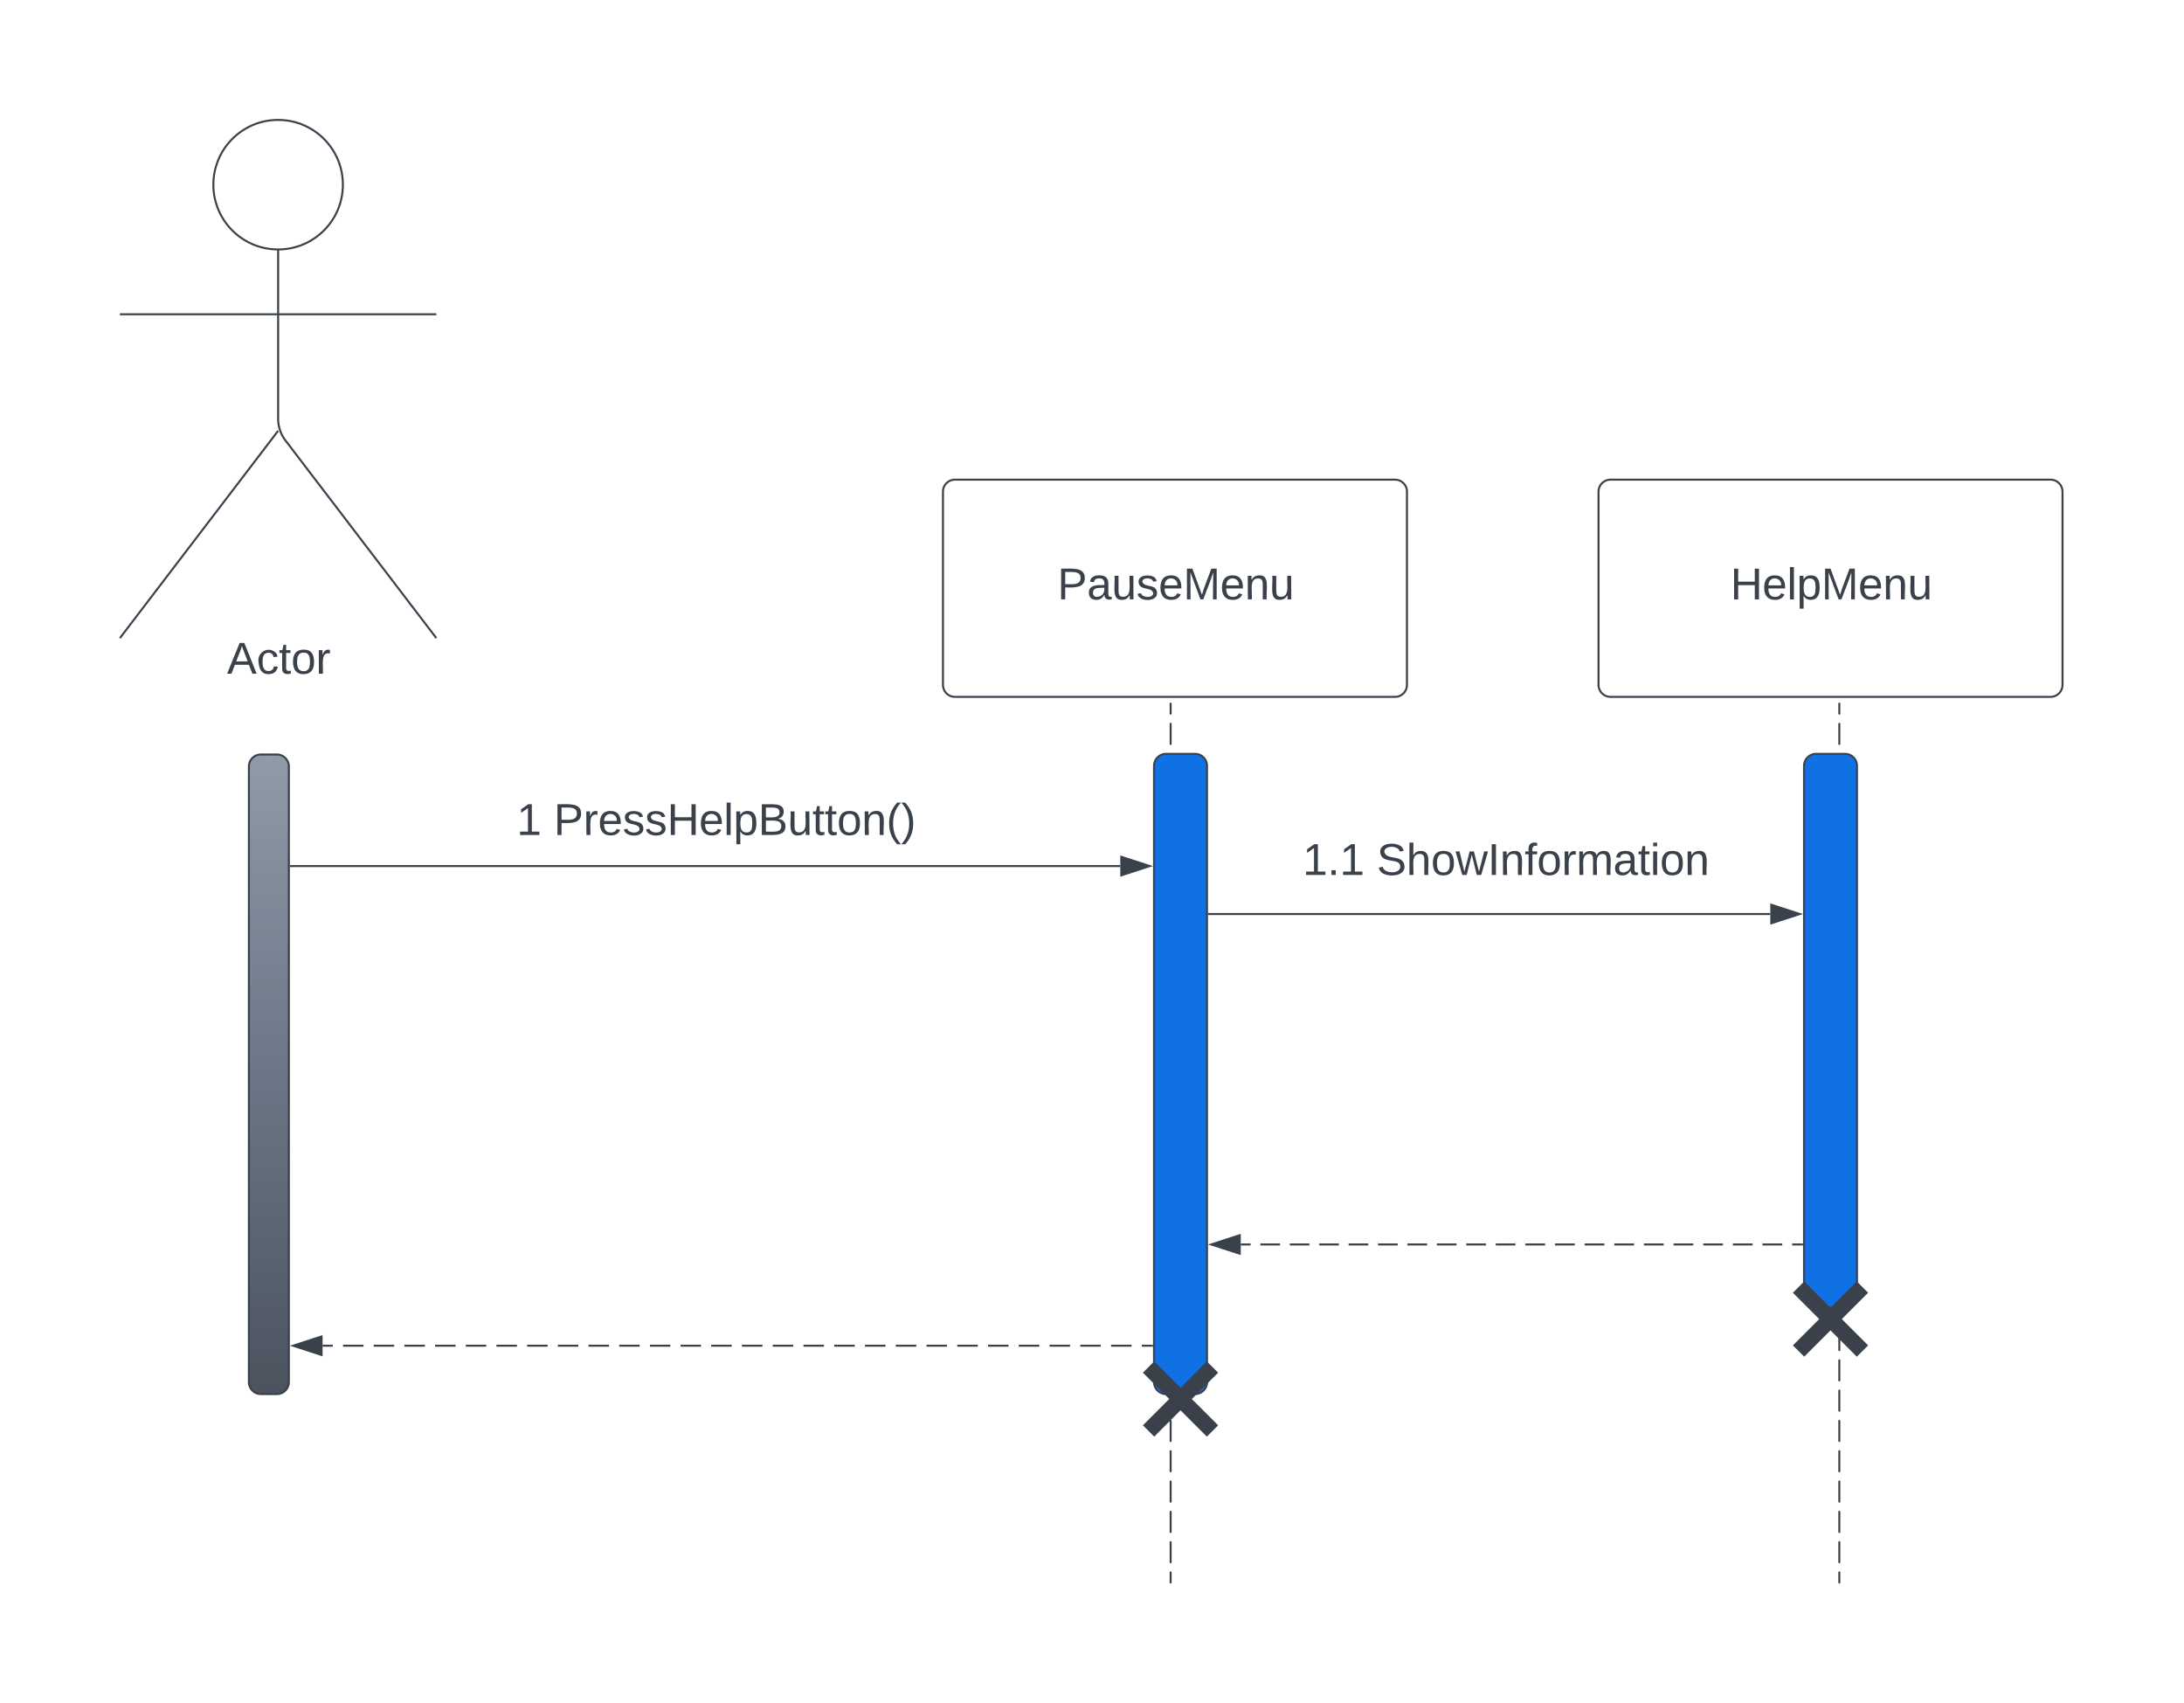 <svg xmlns="http://www.w3.org/2000/svg" xmlns:xlink="http://www.w3.org/1999/xlink" xmlns:lucid="lucid" width="1093" height="852"><g transform="translate(0 0)" lucid:page-tab-id="~ck5KmVTgO3V"><path d="M0 0h1760v1360H0z" fill="#fff"/><g fill="none"><path d="M920.5 352.05V791.8"/><path d="M920.5 352.05v5.05m0 5.06v10.1m0 5.06v10.1m0 5.06v10.1m0 5.07v10.1m0 5.06v10.12m0 5.06v10.1m0 5.06v10.1m0 5.06v10.1m0 5.07v10.1m0 5.06v10.1m0 5.06v10.1m0 5.06v10.1m0 5.06v10.1m0 5.06v10.1m0 5.07v10.1m0 5.06v10.12m0 5.05v10.1m0 5.07v10.1m0 5.06v10.1m0 5.07v10.1m0 5.06v10.1m0 5.06v10.1m0 5.06v10.1m0 5.06v10.1m0 5.06v10.1m0 5.07v10.1m0 5.06v10.12m0 5.05v10.1m0 5.07v5.05" stroke="#3a414a" stroke-linecap="round"/></g><g fill="none"><path d="M585.86 352.05V791.8"/><path d="M585.86 352.05v5.05m0 5.06v10.1m0 5.06v10.1m0 5.06v10.1m0 5.07v10.1m0 5.06v10.12m0 5.06v10.1m0 5.06v10.1m0 5.06v10.1m0 5.07v10.1m0 5.06v10.1m0 5.06v10.1m0 5.06v10.1m0 5.06v10.1m0 5.06v10.1m0 5.07v10.1m0 5.06v10.12m0 5.05v10.1m0 5.07v10.1m0 5.06v10.1m0 5.07v10.1m0 5.06v10.1m0 5.06v10.1m0 5.06v10.1m0 5.06v10.1m0 5.06v10.1m0 5.07v10.1m0 5.06v10.12m0 5.05v10.1m0 5.07v5.05" stroke="#3a414a" stroke-linecap="round"/></g><path d="M158.44 400h399.6v18.94h-399.6z" fill="none"/><use xlink:href="#a" transform="matrix(1,0,0,1,158.443,400) translate(100.154 17.778)"/><use xlink:href="#b" transform="matrix(1,0,0,1,158.443,400) translate(118.673 17.778)"/><path d="M124.56 383.52a6 6 0 0 1 6-6h8a6 6 0 0 1 6 6v308a6 6 0 0 1-6 6h-8a6 6 0 0 1-6-6z" stroke="#3a414a" fill="url(#c)"/><path d="M171.6 92.4c0 17.9-14.5 32.42-32.4 32.42s-32.42-14.5-32.42-32.4S121.28 60 139.18 60s32.42 14.5 32.42 32.4z" stroke="#3a414a" fill="#fff"/><path d="M139.2 124.82v84.76a17.75 17.75 0 0 0 3.63 10.77l75.55 98.94m-79.2-103.72L60 319.28m0-162.04h158.38" stroke="#3a414a" fill="none"/><path d="M60 66a6 6 0 0 1 6-6h146.38a6 6 0 0 1 6 6v269.3a6 6 0 0 1-6 6H66a6 6 0 0 1-6-6z" fill="none"/><use xlink:href="#d" transform="matrix(1,0,0,1,-20,319.294) translate(133.605 17.778)"/><path d="M471.92 246a6 6 0 0 1 6-6h220.2a6 6 0 0 1 6 6v96.68a6 6 0 0 1-6 6h-220.2a6 6 0 0 1-6-6z" stroke="#3a414a" fill="#fff"/><use xlink:href="#e" transform="matrix(1,0,0,1,476.922,245) translate(52.272 54.903)"/><path d="M145.56 433.34h415.1M145.57 433.34h-.5" stroke="#3a414a" fill="none"/><path d="M575.42 433.34l-14.26 4.64v-9.27z" stroke="#3a414a" fill="#3a414a"/><path d="M577.54 383.2a6 6 0 0 1 6-6h14.52a6 6 0 0 1 6 6v308.32a6 6 0 0 1-6 6h-14.52a6 6 0 0 1-6-6z" stroke="#3a414a" fill="#1071e5"/><path d="M576.54 673.33h-5.13m-5.12 0h-10.26m-5.13 0h-10.27m-5.13 0h-10.26m-5.13 0h-10.26m-5.13 0h-10.25m-5.13 0h-10.26m-5.13 0h-10.26m-5.13 0h-10.27m-5.13 0h-10.26m-5.13 0H417.5m-5.14 0H402.1m-5.13 0H386.7m-5.13 0H371.3m-5.12 0h-10.25m-5.12 0H340.6m-5.12 0h-10.23m-5.12 0h-10.23m-5.12 0h-10.23m-5.12 0h-10.24m-5.12 0H263.8m-5.1 0h-10.25m-5.1 0H233.1m-5.12 0h-10.24m-5.1 0h-10.25m-5.13 0h-10.24m-5.1 0h-10.25m-5.12 0h-5.12" stroke="#3a414a" fill="none"/><path d="M577.04 673.8h-.5v-.94h.5z" stroke="#3a414a" stroke-width=".05" fill="#3a414a"/><path d="M146.68 673.33l14.26-4.63v9.27z" stroke="#3a414a" fill="#3a414a"/><path d="M605.06 457.33h280.9" stroke="#3a414a" fill="none"/><path d="M605.07 457.8h-.5v-.94h.5z" stroke="#3a414a" stroke-width=".05" fill="#3a414a"/><path d="M900.73 457.33l-14.27 4.64v-9.27z" stroke="#3a414a" fill="#3a414a"/><path d="M800 246a6 6 0 0 1 6-6h220.2a6 6 0 0 1 6 6v96.68a6 6 0 0 1-6 6H806a6 6 0 0 1-6-6z" stroke="#3a414a" fill="#fff"/><use xlink:href="#f" transform="matrix(1,0,0,1,805,245) translate(60.975 54.903)"/><path d="M902.85 383.2a6 6 0 0 1 6-6h14.5a6 6 0 0 1 6 6v265.13a6 6 0 0 1-6 6h-14.5a6 6 0 0 1-6-6z" stroke="#3a414a" fill="#1071e5"/><path d="M626.7 420h253.5v20H626.7z" fill="none"/><use xlink:href="#g" transform="matrix(1,0,0,1,626.695,420) translate(25.272 17.778)"/><use xlink:href="#h" transform="matrix(1,0,0,1,626.695,420) translate(62.309 17.778)"/><path d="M901.85 622.67h-4.95m-4.95 0h-9.9m-4.94 0h-9.88m-4.95 0h-9.9m-4.94 0h-9.9m-4.93 0h-9.9m-4.94 0h-9.9m-4.94 0h-9.9m-4.94 0h-9.9m-4.94 0h-9.9m-4.94 0H748.55m-4.9 0h-9.83m-4.9 0h-9.82m-4.9 0h-9.83m-4.9 0h-9.82m-4.9 0h-9.82m-4.9 0h-9.82m-4.9 0h-9.82m-4.9 0h-9.82m-4.9 0h-4.9" stroke="#3a414a" fill="none"/><path d="M902.35 623.14h-.52v-.95h.5z" stroke="#3a414a" stroke-width=".05" fill="#3a414a"/><path d="M606.18 622.67l14.27-4.64v9.27z" stroke="#3a414a" fill="#3a414a"/><path d="M896.1 646a6 6 0 0 1 6-6h28a6 6 0 0 1 6 6v28a6 6 0 0 1-6 6h-28a6 6 0 0 1-6-6z" fill="none"/><path d="M900.1 644l32 32m0-32l-32 32" stroke="#3a414a" stroke-width="8" fill="none"/><path d="M570.8 686a6 6 0 0 1 6-6h28a6 6 0 0 1 6 6v28a6 6 0 0 1-6 6h-28a6 6 0 0 1-6-6z" fill="none"/><path d="M574.8 684l32 32m0-32l-32 32" stroke="#3a414a" stroke-width="8" fill="none"/><defs><path fill="#3a414a" d="M27 0v-27h64v-190l-56 39v-29l58-41h29v221h61V0H27" id="i"/><use transform="matrix(0.062,0,0,0.062,0,0)" xlink:href="#i" id="a"/><path fill="#3a414a" d="M30-248c87 1 191-15 191 75 0 78-77 80-158 76V0H30v-248zm33 125c57 0 124 11 124-50 0-59-68-47-124-48v98" id="j"/><path fill="#3a414a" d="M114-163C36-179 61-72 57 0H25l-1-190h30c1 12-1 29 2 39 6-27 23-49 58-41v29" id="k"/><path fill="#3a414a" d="M100-194c63 0 86 42 84 106H49c0 40 14 67 53 68 26 1 43-12 49-29l28 8c-11 28-37 45-77 45C44 4 14-33 15-96c1-61 26-98 85-98zm52 81c6-60-76-77-97-28-3 7-6 17-6 28h103" id="l"/><path fill="#3a414a" d="M135-143c-3-34-86-38-87 0 15 53 115 12 119 90S17 21 10-45l28-5c4 36 97 45 98 0-10-56-113-15-118-90-4-57 82-63 122-42 12 7 21 19 24 35" id="m"/><path fill="#3a414a" d="M197 0v-115H63V0H30v-248h33v105h134v-105h34V0h-34" id="n"/><path fill="#3a414a" d="M24 0v-261h32V0H24" id="o"/><path fill="#3a414a" d="M115-194c55 1 70 41 70 98S169 2 115 4C84 4 66-9 55-30l1 105H24l-1-265h31l2 30c10-21 28-34 59-34zm-8 174c40 0 45-34 45-75s-6-73-45-74c-42 0-51 32-51 76 0 43 10 73 51 73" id="p"/><path fill="#3a414a" d="M160-131c35 5 61 23 61 61C221 17 115-2 30 0v-248c76 3 177-17 177 60 0 33-19 50-47 57zm-97-11c50-1 110 9 110-42 0-47-63-36-110-37v79zm0 115c55-2 124 14 124-45 0-56-70-42-124-44v89" id="q"/><path fill="#3a414a" d="M84 4C-5 8 30-112 23-190h32v120c0 31 7 50 39 49 72-2 45-101 50-169h31l1 190h-30c-1-10 1-25-2-33-11 22-28 36-60 37" id="r"/><path fill="#3a414a" d="M59-47c-2 24 18 29 38 22v24C64 9 27 4 27-40v-127H5v-23h24l9-43h21v43h35v23H59v120" id="s"/><path fill="#3a414a" d="M100-194c62-1 85 37 85 99 1 63-27 99-86 99S16-35 15-95c0-66 28-99 85-99zM99-20c44 1 53-31 53-75 0-43-8-75-51-75s-53 32-53 75 10 74 51 75" id="t"/><path fill="#3a414a" d="M117-194c89-4 53 116 60 194h-32v-121c0-31-8-49-39-48C34-167 62-67 57 0H25l-1-190h30c1 10-1 24 2 32 11-22 29-35 61-36" id="u"/><path fill="#3a414a" d="M87 75C49 33 22-17 22-94c0-76 28-126 65-167h31c-38 41-64 92-64 168S80 34 118 75H87" id="v"/><path fill="#3a414a" d="M33-261c38 41 65 92 65 168S71 34 33 75H2C39 34 66-17 66-93S39-220 2-261h31" id="w"/><g id="b"><use transform="matrix(0.062,0,0,0.062,0,0)" xlink:href="#j"/><use transform="matrix(0.062,0,0,0.062,14.815,0)" xlink:href="#k"/><use transform="matrix(0.062,0,0,0.062,22.16,0)" xlink:href="#l"/><use transform="matrix(0.062,0,0,0.062,34.506,0)" xlink:href="#m"/><use transform="matrix(0.062,0,0,0.062,45.617,0)" xlink:href="#m"/><use transform="matrix(0.062,0,0,0.062,56.728,0)" xlink:href="#n"/><use transform="matrix(0.062,0,0,0.062,72.716,0)" xlink:href="#l"/><use transform="matrix(0.062,0,0,0.062,85.062,0)" xlink:href="#o"/><use transform="matrix(0.062,0,0,0.062,89.938,0)" xlink:href="#p"/><use transform="matrix(0.062,0,0,0.062,102.284,0)" xlink:href="#q"/><use transform="matrix(0.062,0,0,0.062,117.099,0)" xlink:href="#r"/><use transform="matrix(0.062,0,0,0.062,129.444,0)" xlink:href="#s"/><use transform="matrix(0.062,0,0,0.062,135.617,0)" xlink:href="#s"/><use transform="matrix(0.062,0,0,0.062,141.79,0)" xlink:href="#t"/><use transform="matrix(0.062,0,0,0.062,154.136,0)" xlink:href="#u"/><use transform="matrix(0.062,0,0,0.062,166.481,0)" xlink:href="#v"/><use transform="matrix(0.062,0,0,0.062,173.827,0)" xlink:href="#w"/></g><linearGradient gradientUnits="userSpaceOnUse" id="c" x1="124.56" y1="377.52" x2="124.56" y2="697.52"><stop offset="0%" stop-color="#909aa9"/><stop offset="50.01%" stop-color="#6b7686"/><stop offset="100%" stop-color="#4c535f"/></linearGradient><path fill="#3a414a" d="M205 0l-28-72H64L36 0H1l101-248h38L239 0h-34zm-38-99l-47-123c-12 45-31 82-46 123h93" id="x"/><path fill="#3a414a" d="M96-169c-40 0-48 33-48 73s9 75 48 75c24 0 41-14 43-38l32 2c-6 37-31 61-74 61-59 0-76-41-82-99-10-93 101-131 147-64 4 7 5 14 7 22l-32 3c-4-21-16-35-41-35" id="y"/><g id="d"><use transform="matrix(0.062,0,0,0.062,0,0)" xlink:href="#x"/><use transform="matrix(0.062,0,0,0.062,14.815,0)" xlink:href="#y"/><use transform="matrix(0.062,0,0,0.062,25.926,0)" xlink:href="#s"/><use transform="matrix(0.062,0,0,0.062,32.099,0)" xlink:href="#t"/><use transform="matrix(0.062,0,0,0.062,44.444,0)" xlink:href="#k"/></g><path fill="#3a414a" d="M141-36C126-15 110 5 73 4 37 3 15-17 15-53c-1-64 63-63 125-63 3-35-9-54-41-54-24 1-41 7-42 31l-33-3c5-37 33-52 76-52 45 0 72 20 72 64v82c-1 20 7 32 28 27v20c-31 9-61-2-59-35zM48-53c0 20 12 33 32 33 41-3 63-29 60-74-43 2-92-5-92 41" id="z"/><path fill="#3a414a" d="M240 0l2-218c-23 76-54 145-80 218h-23L58-218 59 0H30v-248h44l77 211c21-75 51-140 76-211h43V0h-30" id="A"/><g id="e"><use transform="matrix(0.062,0,0,0.062,0,0)" xlink:href="#j"/><use transform="matrix(0.062,0,0,0.062,14.815,0)" xlink:href="#z"/><use transform="matrix(0.062,0,0,0.062,27.16,0)" xlink:href="#r"/><use transform="matrix(0.062,0,0,0.062,39.506,0)" xlink:href="#m"/><use transform="matrix(0.062,0,0,0.062,50.617,0)" xlink:href="#l"/><use transform="matrix(0.062,0,0,0.062,62.963,0)" xlink:href="#A"/><use transform="matrix(0.062,0,0,0.062,81.42,0)" xlink:href="#l"/><use transform="matrix(0.062,0,0,0.062,93.765,0)" xlink:href="#u"/><use transform="matrix(0.062,0,0,0.062,106.111,0)" xlink:href="#r"/></g><g id="f"><use transform="matrix(0.062,0,0,0.062,0,0)" xlink:href="#n"/><use transform="matrix(0.062,0,0,0.062,15.988,0)" xlink:href="#l"/><use transform="matrix(0.062,0,0,0.062,28.333,0)" xlink:href="#o"/><use transform="matrix(0.062,0,0,0.062,33.21,0)" xlink:href="#p"/><use transform="matrix(0.062,0,0,0.062,45.556,0)" xlink:href="#A"/><use transform="matrix(0.062,0,0,0.062,64.012,0)" xlink:href="#l"/><use transform="matrix(0.062,0,0,0.062,76.358,0)" xlink:href="#u"/><use transform="matrix(0.062,0,0,0.062,88.704,0)" xlink:href="#r"/></g><path fill="#3a414a" d="M33 0v-38h34V0H33" id="B"/><g id="g"><use transform="matrix(0.062,0,0,0.062,0,0)" xlink:href="#i"/><use transform="matrix(0.062,0,0,0.062,12.346,0)" xlink:href="#B"/><use transform="matrix(0.062,0,0,0.062,18.519,0)" xlink:href="#i"/></g><path fill="#3a414a" d="M185-189c-5-48-123-54-124 2 14 75 158 14 163 119 3 78-121 87-175 55-17-10-28-26-33-46l33-7c5 56 141 63 141-1 0-78-155-14-162-118-5-82 145-84 179-34 5 7 8 16 11 25" id="C"/><path fill="#3a414a" d="M106-169C34-169 62-67 57 0H25v-261h32l-1 103c12-21 28-36 61-36 89 0 53 116 60 194h-32v-121c2-32-8-49-39-48" id="D"/><path fill="#3a414a" d="M206 0h-36l-40-164L89 0H53L-1-190h32L70-26l43-164h34l41 164 42-164h31" id="E"/><path fill="#3a414a" d="M33 0v-248h34V0H33" id="F"/><path fill="#3a414a" d="M101-234c-31-9-42 10-38 44h38v23H63V0H32v-167H5v-23h27c-7-52 17-82 69-68v24" id="G"/><path fill="#3a414a" d="M210-169c-67 3-38 105-44 169h-31v-121c0-29-5-50-35-48C34-165 62-65 56 0H25l-1-190h30c1 10-1 24 2 32 10-44 99-50 107 0 11-21 27-35 58-36 85-2 47 119 55 194h-31v-121c0-29-5-49-35-48" id="H"/><path fill="#3a414a" d="M24-231v-30h32v30H24zM24 0v-190h32V0H24" id="I"/><g id="h"><use transform="matrix(0.062,0,0,0.062,0,0)" xlink:href="#C"/><use transform="matrix(0.062,0,0,0.062,14.815,0)" xlink:href="#D"/><use transform="matrix(0.062,0,0,0.062,27.16,0)" xlink:href="#t"/><use transform="matrix(0.062,0,0,0.062,39.506,0)" xlink:href="#E"/><use transform="matrix(0.062,0,0,0.062,55.494,0)" xlink:href="#F"/><use transform="matrix(0.062,0,0,0.062,61.667,0)" xlink:href="#u"/><use transform="matrix(0.062,0,0,0.062,74.012,0)" xlink:href="#G"/><use transform="matrix(0.062,0,0,0.062,80.185,0)" xlink:href="#t"/><use transform="matrix(0.062,0,0,0.062,92.531,0)" xlink:href="#k"/><use transform="matrix(0.062,0,0,0.062,99.877,0)" xlink:href="#H"/><use transform="matrix(0.062,0,0,0.062,118.333,0)" xlink:href="#z"/><use transform="matrix(0.062,0,0,0.062,130.679,0)" xlink:href="#s"/><use transform="matrix(0.062,0,0,0.062,136.852,0)" xlink:href="#I"/><use transform="matrix(0.062,0,0,0.062,141.728,0)" xlink:href="#t"/><use transform="matrix(0.062,0,0,0.062,154.074,0)" xlink:href="#u"/></g></defs></g></svg>